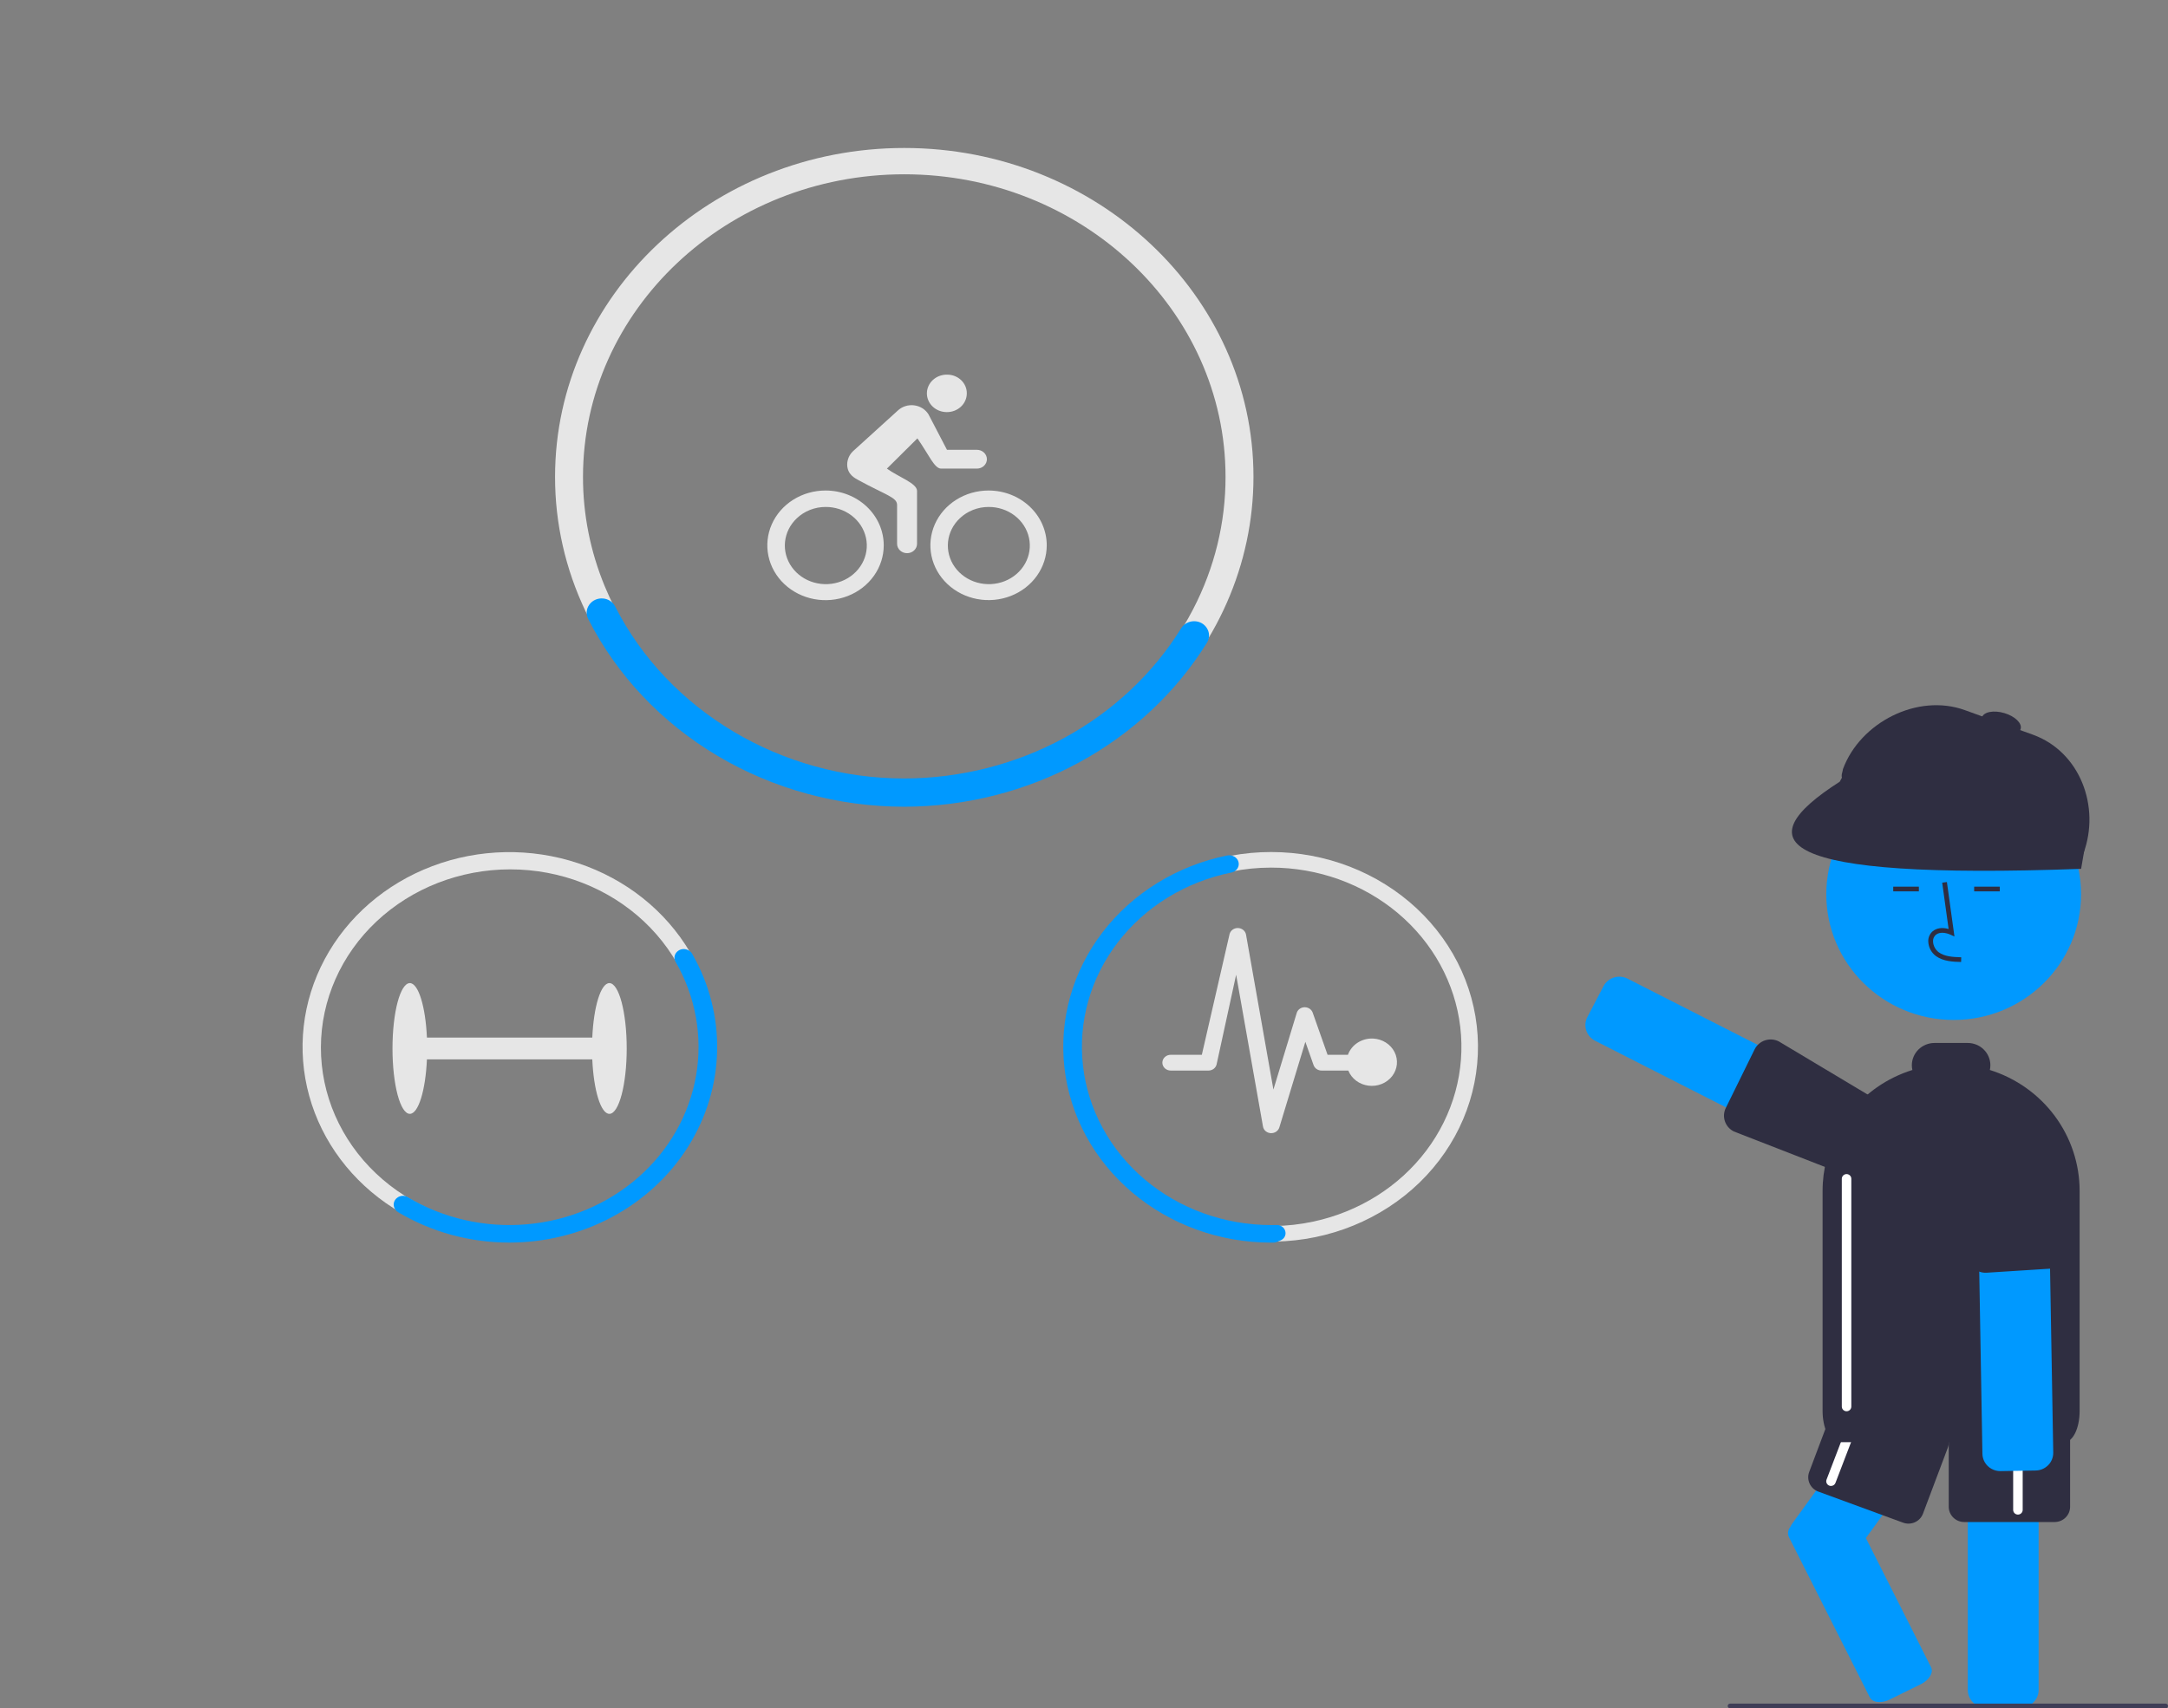 <svg width="996" height="785" viewBox="0 0 996 785" fill="none" xmlns="http://www.w3.org/2000/svg">
<rect x="0" y="0" width="996" height="785" fill="#808080" stroke="none"/>
<g id="kezdolap" clip-path="url(#clip0_2_2)">
<path id="Vector" d="M822.269 701.96C822.346 701.834 822.43 701.711 822.52 701.593C822.741 701.079 823.02 700.59 823.351 700.136L850.861 662.152L873.528 630.87H912.19L909.457 634.636L904.591 641.358L889.514 662.163L857.203 706.762L887.152 766.134C888.376 768.551 886.288 772.025 882.515 773.881L868.071 780.982C866.637 781.704 865.056 782.095 863.446 782.126C861.413 782.126 859.718 781.381 859.007 779.967L821.777 706.158C821.483 705.476 821.374 704.731 821.461 703.995C821.547 703.259 821.826 702.558 822.269 701.96Z" fill="#0099FF"/>
<path id="Vector_2" d="M874.295 699.685L835.347 685.403C833.582 684.753 832.15 683.439 831.365 681.748C830.58 680.058 830.506 678.129 831.161 676.385L842.585 646.039C843.244 644.297 844.576 642.884 846.289 642.109C848.002 641.334 849.956 641.262 851.723 641.907L890.671 656.189C892.436 656.839 893.869 658.153 894.653 659.844C895.438 661.534 895.512 663.463 894.858 665.207L883.433 695.553C883.108 696.416 882.614 697.208 881.979 697.883C881.344 698.558 880.58 699.103 879.731 699.487C878.883 699.871 877.966 700.086 877.033 700.119C876.101 700.153 875.17 700.006 874.295 699.685H874.295Z" fill="#2F2E41"/>
<path id="Vector_3" d="M841.177 682.816C840.914 682.816 840.653 682.769 840.407 682.677H840.407C839.865 682.474 839.426 682.067 839.188 681.546C838.949 681.024 838.93 680.431 839.134 679.895L853.434 642.547C853.639 642.011 854.052 641.578 854.58 641.342C855.109 641.107 855.711 641.088 856.253 641.291C856.796 641.493 857.235 641.9 857.473 642.421C857.712 642.943 857.731 643.537 857.526 644.072L843.225 681.421C843.068 681.831 842.787 682.184 842.422 682.434C842.056 682.683 841.622 682.816 841.177 682.816Z" fill="white"/>
<path id="Vector_4" d="M904.022 776.568V641.671C904.019 641.546 904.027 641.42 904.046 641.296C904.112 639.731 904.641 638.219 905.566 636.947C906.492 635.674 907.774 634.697 909.255 634.134C910.199 633.765 911.207 633.576 912.223 633.578H928.362C930.536 633.58 932.621 634.434 934.158 635.951C935.695 637.468 936.56 639.525 936.562 641.671V776.568C936.56 778.714 935.695 780.771 934.158 782.288C932.621 783.806 930.536 784.659 928.362 784.661H912.223C910.049 784.659 907.964 783.806 906.427 782.288C904.89 780.771 904.025 778.714 904.022 776.568Z" fill="#0099FF"/>
<path id="Vector_5" d="M895.265 692.378V660.005C895.267 658.146 896.016 656.363 897.349 655.048C898.681 653.733 900.487 652.993 902.372 652.991H943.921C945.805 652.993 947.612 653.733 948.944 655.048C950.277 656.363 951.026 658.146 951.028 660.005V692.378C951.026 694.237 950.277 696.02 948.944 697.335C947.612 698.65 945.805 699.39 943.921 699.392H902.372C900.487 699.39 898.681 698.65 897.349 697.335C896.016 696.02 895.267 694.237 895.265 692.378Z" fill="#2F2E41"/>
<path id="Vector_6" d="M927.055 695.975C926.475 695.975 925.92 695.747 925.51 695.342C925.1 694.938 924.869 694.389 924.868 693.817V653.891C924.868 653.318 925.099 652.769 925.509 652.365C925.919 651.96 926.475 651.733 927.055 651.733C927.635 651.733 928.191 651.96 928.602 652.365C929.012 652.769 929.242 653.318 929.242 653.891V693.817C929.241 694.389 929.011 694.938 928.601 695.342C928.191 695.747 927.635 695.975 927.055 695.975Z" fill="white"/>
<g id="integet">
<g id="kar">
<path id="Vector_7" d="M852.338 539.065L732.787 478.238C730.858 477.25 729.403 475.548 728.742 473.505C728.081 471.462 728.267 469.243 729.259 467.335L736.651 453.176C737.652 451.273 739.376 449.838 741.446 449.186C743.517 448.534 745.764 448.717 747.698 449.697L867.252 510.525C867.853 510.829 868.411 511.209 868.912 511.655C870.285 512.844 871.215 514.452 871.553 516.224C871.891 517.995 871.618 519.827 870.777 521.428L863.385 535.586C862.892 536.532 862.215 537.372 861.392 538.059C860.569 538.746 859.617 539.265 858.589 539.587C857.776 539.837 856.929 539.965 856.077 539.967C854.776 539.966 853.493 539.657 852.338 539.065Z" fill="#0099FF"/>
</g>
<path id="Vector_8" d="M854.662 542.563L796.539 519.915C794.598 518.952 793.123 517.269 792.437 515.235C791.751 513.201 791.91 510.982 792.879 509.063L806.133 482.102C807.113 480.189 808.818 478.734 810.879 478.055C811.915 477.717 813.01 477.587 814.098 477.672C815.186 477.756 816.246 478.054 817.216 478.548L869.704 509.95C869.908 510.051 870.096 510.18 870.263 510.334C871.601 511.522 872.267 514.374 872.802 516.664L872.887 517.02C873.033 517.634 873.159 518.164 873.287 518.536L873.33 518.678C873.377 518.829 873.425 518.986 873.457 519.129C873.926 520.998 873.702 522.972 872.824 524.692L865.586 538.925C864.895 540.266 863.843 541.393 862.546 542.182C861.248 542.971 859.755 543.392 858.231 543.399C856.991 543.401 855.769 543.115 854.662 542.563Z" fill="#2F2E41"/>
</g>
<path id="Vector_9" d="M897.537 468.679C929.855 468.679 956.055 442.823 956.055 410.927C956.055 379.032 929.855 353.175 897.537 353.175C865.218 353.175 839.018 379.032 839.018 410.927C839.018 442.823 865.218 468.679 897.537 468.679Z" fill="#0099FF"/>
<path id="Vector_10" d="M900.953 442.044L901.014 439.886C896.945 439.774 893.359 439.522 890.664 437.579C889.9 436.997 889.272 436.259 888.822 435.416C888.373 434.573 888.113 433.644 888.06 432.693C888.013 432.111 888.102 431.527 888.32 430.986C888.539 430.444 888.881 429.959 889.32 429.569C891.11 428.078 893.988 428.561 896.086 429.51L897.896 430.329L894.426 405.304L892.26 405.597L895.211 426.884C892.36 426.057 889.718 426.413 887.909 427.921C887.214 428.52 886.669 429.269 886.316 430.109C885.963 430.95 885.812 431.86 885.875 432.768C885.939 434.047 886.285 435.295 886.889 436.427C887.494 437.56 888.342 438.548 889.374 439.322C892.837 441.82 897.337 441.944 900.953 442.044Z" fill="#2F2E41"/>
<path id="Vector_11" d="M881.545 407.433H869.767V409.591H881.545V407.433Z" fill="#2F2E41"/>
<path id="Vector_12" d="M918.721 407.433H906.943V409.591H918.721V407.433Z" fill="#2F2E41"/>
<path id="Vector_13" d="M844.192 662.675C840.328 662.455 837.314 656.185 837.314 648.321V547.24C837.313 542.318 837.939 537.414 839.179 532.646L839.179 532.645C839.63 530.931 840.165 529.226 840.768 527.582C844.439 517.459 850.883 508.539 859.383 501.814C860.343 501.04 861.347 500.291 862.366 499.589C867.317 496.141 872.78 493.471 878.56 491.674C878.4 490.963 878.318 490.237 878.317 489.509C878.32 486.791 879.415 484.185 881.363 482.264C883.31 480.342 885.95 479.261 888.704 479.258H904.012C906.766 479.261 909.406 480.342 911.353 482.264C913.301 484.185 914.396 486.791 914.399 489.509C914.397 490.236 914.316 490.96 914.157 491.67C926.121 495.408 936.568 502.81 943.984 512.801C951.4 522.793 955.399 534.855 955.402 547.24V648.321C955.402 656.386 952.28 662.703 948.295 662.703H844.421C844.344 662.704 844.267 662.695 844.192 662.675Z" fill="#2F2E41"/>
<path id="Vector_14" d="M911.812 671.902C911.132 670.725 910.763 669.399 910.737 668.044L908.437 535.323C908.417 534.26 908.61 533.204 909.005 532.215C909.4 531.225 909.988 530.323 910.737 529.559L910.739 529.557C911.487 528.792 912.38 528.18 913.367 527.756C914.355 527.332 915.417 527.105 916.494 527.086L932.632 526.819C934.666 526.783 936.64 527.494 938.171 528.815C939.703 530.135 940.682 531.97 940.919 533.963C940.953 534.229 940.971 534.496 940.972 534.764L943.281 667.494C943.312 669.639 942.48 671.71 940.969 673.251C939.457 674.793 937.388 675.682 935.215 675.722L919.081 675.996C917.61 676.018 916.159 675.649 914.88 674.929C913.602 674.209 912.542 673.164 911.812 671.902V671.902Z" fill="#0099FF"/>
<path id="Vector_15" d="M905.029 580.761C904.418 579.7 904.058 578.517 903.975 577.299L904.664 515.809C904.496 513.67 905.196 511.552 906.608 509.921C908.021 508.289 910.032 507.278 912.199 507.108L928.287 505.864C930.245 505.716 932.192 506.263 933.779 507.405C933.944 507.528 934.109 507.679 934.27 507.786C934.672 508.116 935.091 508.426 935.525 508.714L935.874 508.959C938.186 510.574 940.808 512.405 940.935 514.19L950.613 574.182C950.758 575.895 950.338 577.608 949.415 579.066C949.198 579.424 948.95 579.763 948.674 580.08C948.433 580.36 948.169 580.622 947.886 580.861C946.551 582.046 944.856 582.761 943.066 582.894L912.788 584.822C911.238 584.94 909.686 584.621 908.312 583.902C906.939 583.183 905.8 582.093 905.029 580.761V580.761Z" fill="#2F2E41"/>
<path id="Vector_16" d="M848.33 648.495C847.75 648.495 847.194 648.267 846.784 647.863C846.374 647.458 846.144 646.909 846.143 646.337V541.666C846.143 541.093 846.374 540.544 846.784 540.139C847.194 539.735 847.75 539.507 848.33 539.507C848.91 539.507 849.466 539.735 849.876 540.139C850.286 540.544 850.517 541.093 850.517 541.666V646.337C850.516 646.909 850.286 647.458 849.876 647.863C849.466 648.267 848.91 648.495 848.33 648.495Z" fill="white"/>
<path id="Vector_17" d="M950.609 397.208L848.951 360.506C848.411 360.311 847.916 360.013 847.493 359.63C847.07 359.246 846.728 358.784 846.486 358.27C846.245 357.756 846.108 357.2 846.084 356.633C846.059 356.067 846.149 355.501 846.346 354.969L846.69 353.364C854.629 331.946 880.944 318.467 902.646 326.302L933.929 337.597C955.631 345.432 965.063 370.794 957.124 392.212L956.219 394.638C955.82 395.713 955.005 396.587 953.953 397.07C952.901 397.552 951.698 397.602 950.609 397.208Z" fill="#2F2E41"/>
<path id="Vector_18" d="M956.085 399.245C814.393 404.404 802.012 386.834 845.185 359.206L854.344 342.574L959.311 380.342L956.085 399.245Z" fill="#2F2E41"/>
<path id="Vector_19" d="M928.302 334.963C929.084 332.394 925.733 329.13 920.818 327.672C915.902 326.214 911.283 327.113 910.501 329.682C909.718 332.25 913.069 335.514 917.985 336.973C922.9 338.431 927.52 337.531 928.302 334.963Z" fill="#2F2E41"/>
<g id="korok">
<g id="bicikli">
<path id="Vector_20" d="M415.43 68C326.962 68 255 135.791 255 219.129C254.975 240.462 259.77 261.555 269.067 281.008C294.209 333.576 350.347 370.258 415.43 370.258C457.971 370.236 498.763 354.307 528.844 325.969C558.926 297.632 575.836 259.204 575.859 219.129C575.859 135.791 503.884 68 415.43 68ZM548.163 279.883C536.048 303.338 517.181 323.113 493.712 336.955C470.244 350.796 443.118 358.147 415.43 358.168C352.888 358.168 299.304 321.329 277.858 269.473C271.211 253.428 267.812 236.353 267.834 219.129C267.834 142.464 334.047 80.09 415.43 80.09C496.812 80.09 563.025 142.464 563.025 219.129C563.053 240.183 557.969 260.964 548.163 279.883Z" fill="#E6E6E6"/>
<g id="bicikliszel">
<path id="Vector_21" d="M415.43 370.707C385.041 370.683 355.28 362.564 329.581 347.286C303.883 332.008 283.295 310.194 270.196 284.363C269.674 283.333 269.447 282.192 269.538 281.054C269.629 279.915 270.036 278.819 270.718 277.875L270.804 277.757C271.484 276.828 272.412 276.084 273.494 275.6C274.576 275.116 275.775 274.909 276.969 274.999C278.163 275.088 279.311 275.473 280.298 276.113C281.284 276.753 282.075 277.626 282.59 278.645C306.93 326.681 359.072 357.72 415.43 357.72C441.184 357.658 466.474 351.254 488.791 339.143C511.107 327.032 529.674 309.635 542.651 288.678C543.254 287.694 544.123 286.877 545.17 286.312C546.217 285.747 547.404 285.453 548.61 285.46C549.804 285.457 550.977 285.754 552.008 286.32C553.039 286.887 553.892 287.702 554.477 288.682L554.552 288.806C555.146 289.795 555.455 290.913 555.449 292.049C555.442 293.185 555.121 294.3 554.516 295.283C540.319 318.182 520.016 337.189 495.62 350.418C471.223 363.648 443.58 370.642 415.43 370.707Z" fill="#0099FF"/>
</g>
<path id="Vector_22" d="M379.27 232.952C383.631 232.925 387.866 234.325 391.253 236.913C394.64 239.5 396.968 243.115 397.841 247.14C398.713 251.165 398.076 255.35 396.038 258.982C393.999 262.613 390.686 265.465 386.664 267.052C382.641 268.638 378.159 268.86 373.982 267.68C369.805 266.5 366.193 263.99 363.761 260.58C361.33 257.17 360.23 253.071 360.65 248.982C361.07 244.893 362.983 241.069 366.063 238.161C367.789 236.513 369.846 235.204 372.113 234.31C374.38 233.416 376.812 232.954 379.27 232.952ZM379.27 225.396C373.981 225.393 368.809 226.868 364.41 229.634C360.01 232.4 356.58 236.333 354.554 240.935C352.527 245.537 351.995 250.602 353.024 255.49C354.053 260.377 356.597 264.868 360.335 268.393C364.073 271.918 368.837 274.32 374.024 275.294C379.211 276.269 384.589 275.773 389.476 273.868C394.364 271.964 398.543 268.737 401.484 264.596C404.425 260.454 405.996 255.584 405.999 250.602C406.002 243.92 403.188 237.511 398.176 232.784C393.163 228.057 386.363 225.399 379.27 225.396H379.27ZM434.991 189.367C437.41 189.379 439.734 188.485 441.454 186.882C443.173 185.278 444.146 183.098 444.158 180.819C444.158 180.79 444.158 180.761 444.158 180.732C444.169 179.615 443.947 178.508 443.504 177.472C443.061 176.437 442.406 175.494 441.576 174.697C440.746 173.9 439.757 173.265 438.667 172.828C437.576 172.391 436.405 172.16 435.22 172.15C435.163 172.149 435.105 172.149 435.048 172.15C432.624 172.128 430.291 173.014 428.561 174.614C426.831 176.213 425.846 178.394 425.823 180.677C425.8 182.96 426.741 185.159 428.439 186.788C430.136 188.418 432.452 189.346 434.876 189.367C434.914 189.367 434.952 189.368 434.991 189.367ZM454.156 232.952C458.517 232.925 462.752 234.325 466.139 236.913C469.526 239.5 471.854 243.115 472.727 247.14C473.6 251.165 472.962 255.35 470.924 258.982C468.886 262.613 465.572 265.465 461.55 267.052C457.528 268.638 453.045 268.86 448.868 267.68C444.692 266.5 441.079 263.99 438.648 260.58C436.216 257.17 435.116 253.071 435.536 248.982C435.956 244.893 437.869 241.068 440.949 238.161C442.676 236.513 444.732 235.204 446.999 234.31C449.266 233.416 451.699 232.954 454.156 232.952ZM454.156 225.396C448.87 225.396 443.702 226.872 439.307 229.639C434.911 232.406 431.485 236.338 429.462 240.939C427.439 245.54 426.91 250.603 427.941 255.487C428.972 260.371 431.518 264.858 435.256 268.379C438.994 271.901 443.757 274.299 448.942 275.27C454.127 276.242 459.501 275.743 464.385 273.837C469.269 271.932 473.443 268.704 476.38 264.564C479.317 260.423 480.885 255.555 480.885 250.575C480.885 247.268 480.194 243.994 478.85 240.939C477.507 237.884 475.538 235.109 473.056 232.77C470.574 230.432 467.628 228.578 464.385 227.312C461.142 226.047 457.666 225.396 454.156 225.396Z" fill="#E6E6E6"/>
<path id="Vector_23" d="M448.799 206.693H435.048L426.597 190.474C425.915 189.337 424.962 188.364 423.813 187.632C422.665 186.9 421.352 186.43 419.977 186.257C418.603 186.084 417.204 186.215 415.892 186.637C414.58 187.06 413.39 187.764 412.416 188.693L391.875 207.341C390.194 208.958 389.239 211.123 389.211 213.386C389.211 218.082 392.821 219.755 394.511 220.7C407.546 227.771 412.129 228.553 412.129 232.089V249.873C412.129 251.018 412.612 252.117 413.472 252.926C414.331 253.736 415.497 254.191 416.713 254.191C417.929 254.191 419.095 253.736 419.954 252.926C420.814 252.117 421.297 251.018 421.297 249.873V225.585C421.297 222.022 412.588 219.108 407.46 215.329L421.469 201.431C426.826 209.122 429.29 215.329 432.355 215.329H448.799C450.015 215.331 451.181 214.878 452.042 214.07C452.903 213.261 453.388 212.164 453.39 211.018C453.392 209.873 452.911 208.774 452.053 207.963C451.194 207.152 450.029 206.695 448.814 206.693H448.799V206.693Z" fill="#E6E6E6"/>
</g>
<g id="sulyzo">
<path id="Vector_24" d="M279.95 451.755C276.002 451.755 272.732 462.585 272.099 476.785H196.135C195.502 462.585 192.233 451.755 188.284 451.755C183.882 451.755 180.313 465.203 180.313 481.791C180.313 498.379 183.882 511.826 188.284 511.826C192.233 511.826 195.502 500.997 196.135 486.797H272.099C272.732 500.997 276.002 511.826 279.95 511.826C284.352 511.826 287.921 498.379 287.921 481.791C287.921 465.203 284.352 451.755 279.95 451.755Z" fill="#E6E6E6"/>
<path id="Vector_25" d="M316.953 437.445C305.694 418.435 287.465 403.944 265.68 396.683C243.896 389.422 220.048 389.891 198.604 398.001C177.16 406.111 159.588 421.307 149.181 440.742C138.773 460.178 136.242 482.52 142.063 503.587C147.883 524.654 161.655 542.999 180.801 555.189C199.946 567.379 223.151 572.577 246.072 569.81C268.992 567.042 290.056 556.5 305.319 540.156C320.583 523.812 328.999 502.787 328.991 481.019C328.986 465.765 324.842 450.766 316.953 437.445ZM233.966 563.366C210.934 563.255 188.89 554.544 172.667 539.144C156.444 523.743 147.366 502.91 147.426 481.213C147.486 459.517 156.677 438.728 172.984 423.407C189.292 408.086 211.384 399.482 234.416 399.484C257.447 399.485 279.538 408.091 295.844 423.415C312.149 438.738 321.338 459.528 321.394 481.224C321.451 502.92 312.371 523.752 296.146 539.151C279.92 554.55 257.875 563.258 234.843 563.366C234.551 563.367 234.258 563.367 233.966 563.366Z" fill="#E6E6E6"/>
<path id="Vector_26" d="M234.012 570.984C215.906 570.992 198.172 566.142 182.886 557C182.123 556.541 181.533 555.866 181.203 555.072L181.156 554.955C180.824 554.168 180.769 553.302 181 552.483C181.231 551.665 181.735 550.938 182.437 550.41C183.116 549.872 183.961 549.554 184.847 549.503C185.732 549.452 186.612 549.671 187.356 550.127C203.603 559.869 222.826 564.251 242.004 562.584C261.182 560.917 279.229 553.295 293.309 540.916C307.39 528.537 316.706 512.103 319.794 494.195C322.882 476.286 319.568 457.919 310.371 441.978C309.94 441.247 309.769 440.405 309.885 439.576C310 438.747 310.395 437.975 311.011 437.373C311.62 436.75 312.426 436.326 313.309 436.166C314.193 436.006 315.107 436.118 315.918 436.484L316.038 436.537C316.851 436.896 317.523 437.489 317.956 438.231C325.828 451.926 329.79 467.312 329.453 482.883C329.117 498.454 324.493 513.676 316.036 527.058C307.579 540.44 295.577 551.523 281.206 559.224C266.836 566.924 250.589 570.976 234.056 570.984H234.012Z" fill="#0099FF"/>
</g>
<g id="sziv">
<path id="Vector_27" d="M583.972 391.518C571.491 391.513 559.131 393.824 547.598 398.319C536.066 402.815 525.586 409.406 516.758 417.717C507.93 426.028 500.926 435.896 496.147 446.758C491.368 457.619 488.907 469.261 488.905 481.019C488.902 492.776 491.359 504.419 496.134 515.282C500.909 526.145 507.908 536.015 516.733 544.33C525.558 552.644 536.036 559.239 547.567 563.738C559.098 568.237 571.456 570.553 583.938 570.552H583.972C584.588 570.552 585.191 570.552 585.807 570.528C610.846 570.073 634.682 560.326 652.133 543.405C669.583 526.484 679.237 503.757 678.996 480.167C678.754 456.576 668.636 434.029 650.841 417.429C633.047 400.828 609.015 391.516 583.972 391.518V391.518ZM603.339 561.339C591.345 563.905 578.91 564.057 566.849 561.787C554.788 559.517 543.371 554.874 533.344 548.163C523.317 541.452 514.907 532.823 508.662 522.841C502.418 512.858 498.48 501.747 497.105 490.233C495.73 478.719 496.951 467.061 500.686 456.021C504.421 444.982 510.587 434.809 518.781 426.167C526.974 417.526 537.012 410.611 548.236 405.873C559.461 401.136 571.621 398.683 583.921 398.675H583.972C605.472 398.674 626.218 406.136 642.246 419.635C658.273 433.134 668.459 451.723 670.855 471.85C673.251 491.977 667.691 512.23 655.236 528.739C642.781 545.247 624.305 556.853 603.339 561.339Z" fill="#E6E6E6"/>
<path id="Vector_28" d="M583.972 571C560.404 571 537.668 562.79 520.138 547.95C502.608 533.11 491.522 512.688 489.013 490.612C486.504 468.536 492.748 446.365 506.546 428.365C520.343 410.366 540.718 397.807 563.753 393.107C564.319 392.992 564.904 392.985 565.474 393.086L565.672 393.121C566.628 393.296 567.49 393.775 568.114 394.48C568.738 395.184 569.084 396.069 569.096 396.986C569.107 397.903 568.782 398.795 568.176 399.513C567.57 400.23 566.72 400.729 565.769 400.924C544.771 405.165 526.183 416.575 513.583 432.956C500.983 449.337 495.263 469.531 497.525 489.648C499.787 509.764 509.87 528.381 525.834 541.912C541.797 555.443 562.511 562.931 583.985 562.934C584.825 562.926 585.641 562.923 586.47 562.9C587.395 562.864 588.304 563.135 589.037 563.667C589.77 564.199 590.281 564.957 590.481 565.808C590.7 566.63 590.603 567.499 590.207 568.261C589.811 569.022 589.142 569.627 588.318 569.968V569.969C587.758 570.21 587.196 570.447 586.632 570.68C586.157 570.878 585.644 570.985 585.124 570.994C584.741 571 584.359 571 583.972 571Z" fill="#0099FF"/>
<path id="Vector_29" d="M630.851 477.229C628.319 477.109 625.816 477.773 623.722 479.12C621.628 480.466 620.06 482.42 619.255 484.685H609.897L603.065 465.331C602.812 464.606 602.322 463.974 601.665 463.527C601.009 463.079 600.219 462.838 599.408 462.838H599.336C598.514 462.85 597.718 463.113 597.067 463.587C596.417 464.061 595.947 464.72 595.728 465.467L585.022 500.662L572.44 429.479C572.294 428.655 571.852 427.903 571.187 427.351C570.523 426.798 569.676 426.477 568.79 426.442C567.904 426.408 567.033 426.661 566.322 427.161C565.611 427.66 565.104 428.375 564.886 429.184L552.136 484.685H537.846C536.825 484.685 535.846 485.067 535.124 485.747C534.402 486.427 533.997 487.349 533.997 488.311C533.997 489.273 534.402 490.195 535.124 490.875C535.846 491.555 536.825 491.937 537.846 491.937H555.167C556.024 491.938 556.858 491.669 557.533 491.172C558.209 490.675 558.689 489.979 558.896 489.195L567.893 447.904L580.235 517.681C580.376 518.494 580.809 519.237 581.461 519.786C582.113 520.334 582.946 520.655 583.819 520.696H584.036C584.872 520.695 585.686 520.438 586.354 519.964C587.022 519.49 587.509 518.824 587.74 518.067L599.697 478.725L603.474 489.444C603.731 490.167 604.222 490.796 604.878 491.243C605.534 491.69 606.321 491.932 607.131 491.937H619.424C620.159 493.771 621.406 495.383 623.033 496.604C624.661 497.825 626.608 498.61 628.67 498.874C630.732 499.139 632.831 498.874 634.746 498.107C636.661 497.341 638.32 496.101 639.549 494.519C640.778 492.938 641.531 491.073 641.727 489.121C641.924 487.17 641.557 485.205 640.666 483.434C639.775 481.663 638.393 480.151 636.665 479.059C634.937 477.967 632.929 477.334 630.851 477.229H630.851Z" fill="#E6E6E6"/>
</g>
</g>
<path id="Vector_30" d="M994.907 785H794.813C794.523 785 794.245 784.886 794.04 784.684C793.835 784.482 793.72 784.207 793.72 783.921C793.72 783.635 793.835 783.36 794.04 783.158C794.245 782.955 794.523 782.842 794.813 782.842H994.907C995.197 782.842 995.475 782.955 995.68 783.158C995.885 783.36 996 783.635 996 783.921C996 784.207 995.885 784.482 995.68 784.684C995.475 784.886 995.197 785 994.907 785Z" fill="#3F3D56"/>
</g>
<defs>
<clipPath id="clip0_2_2">
<rect width="996" height="785" fill="white"/>
</clipPath>
</defs>
</svg>
